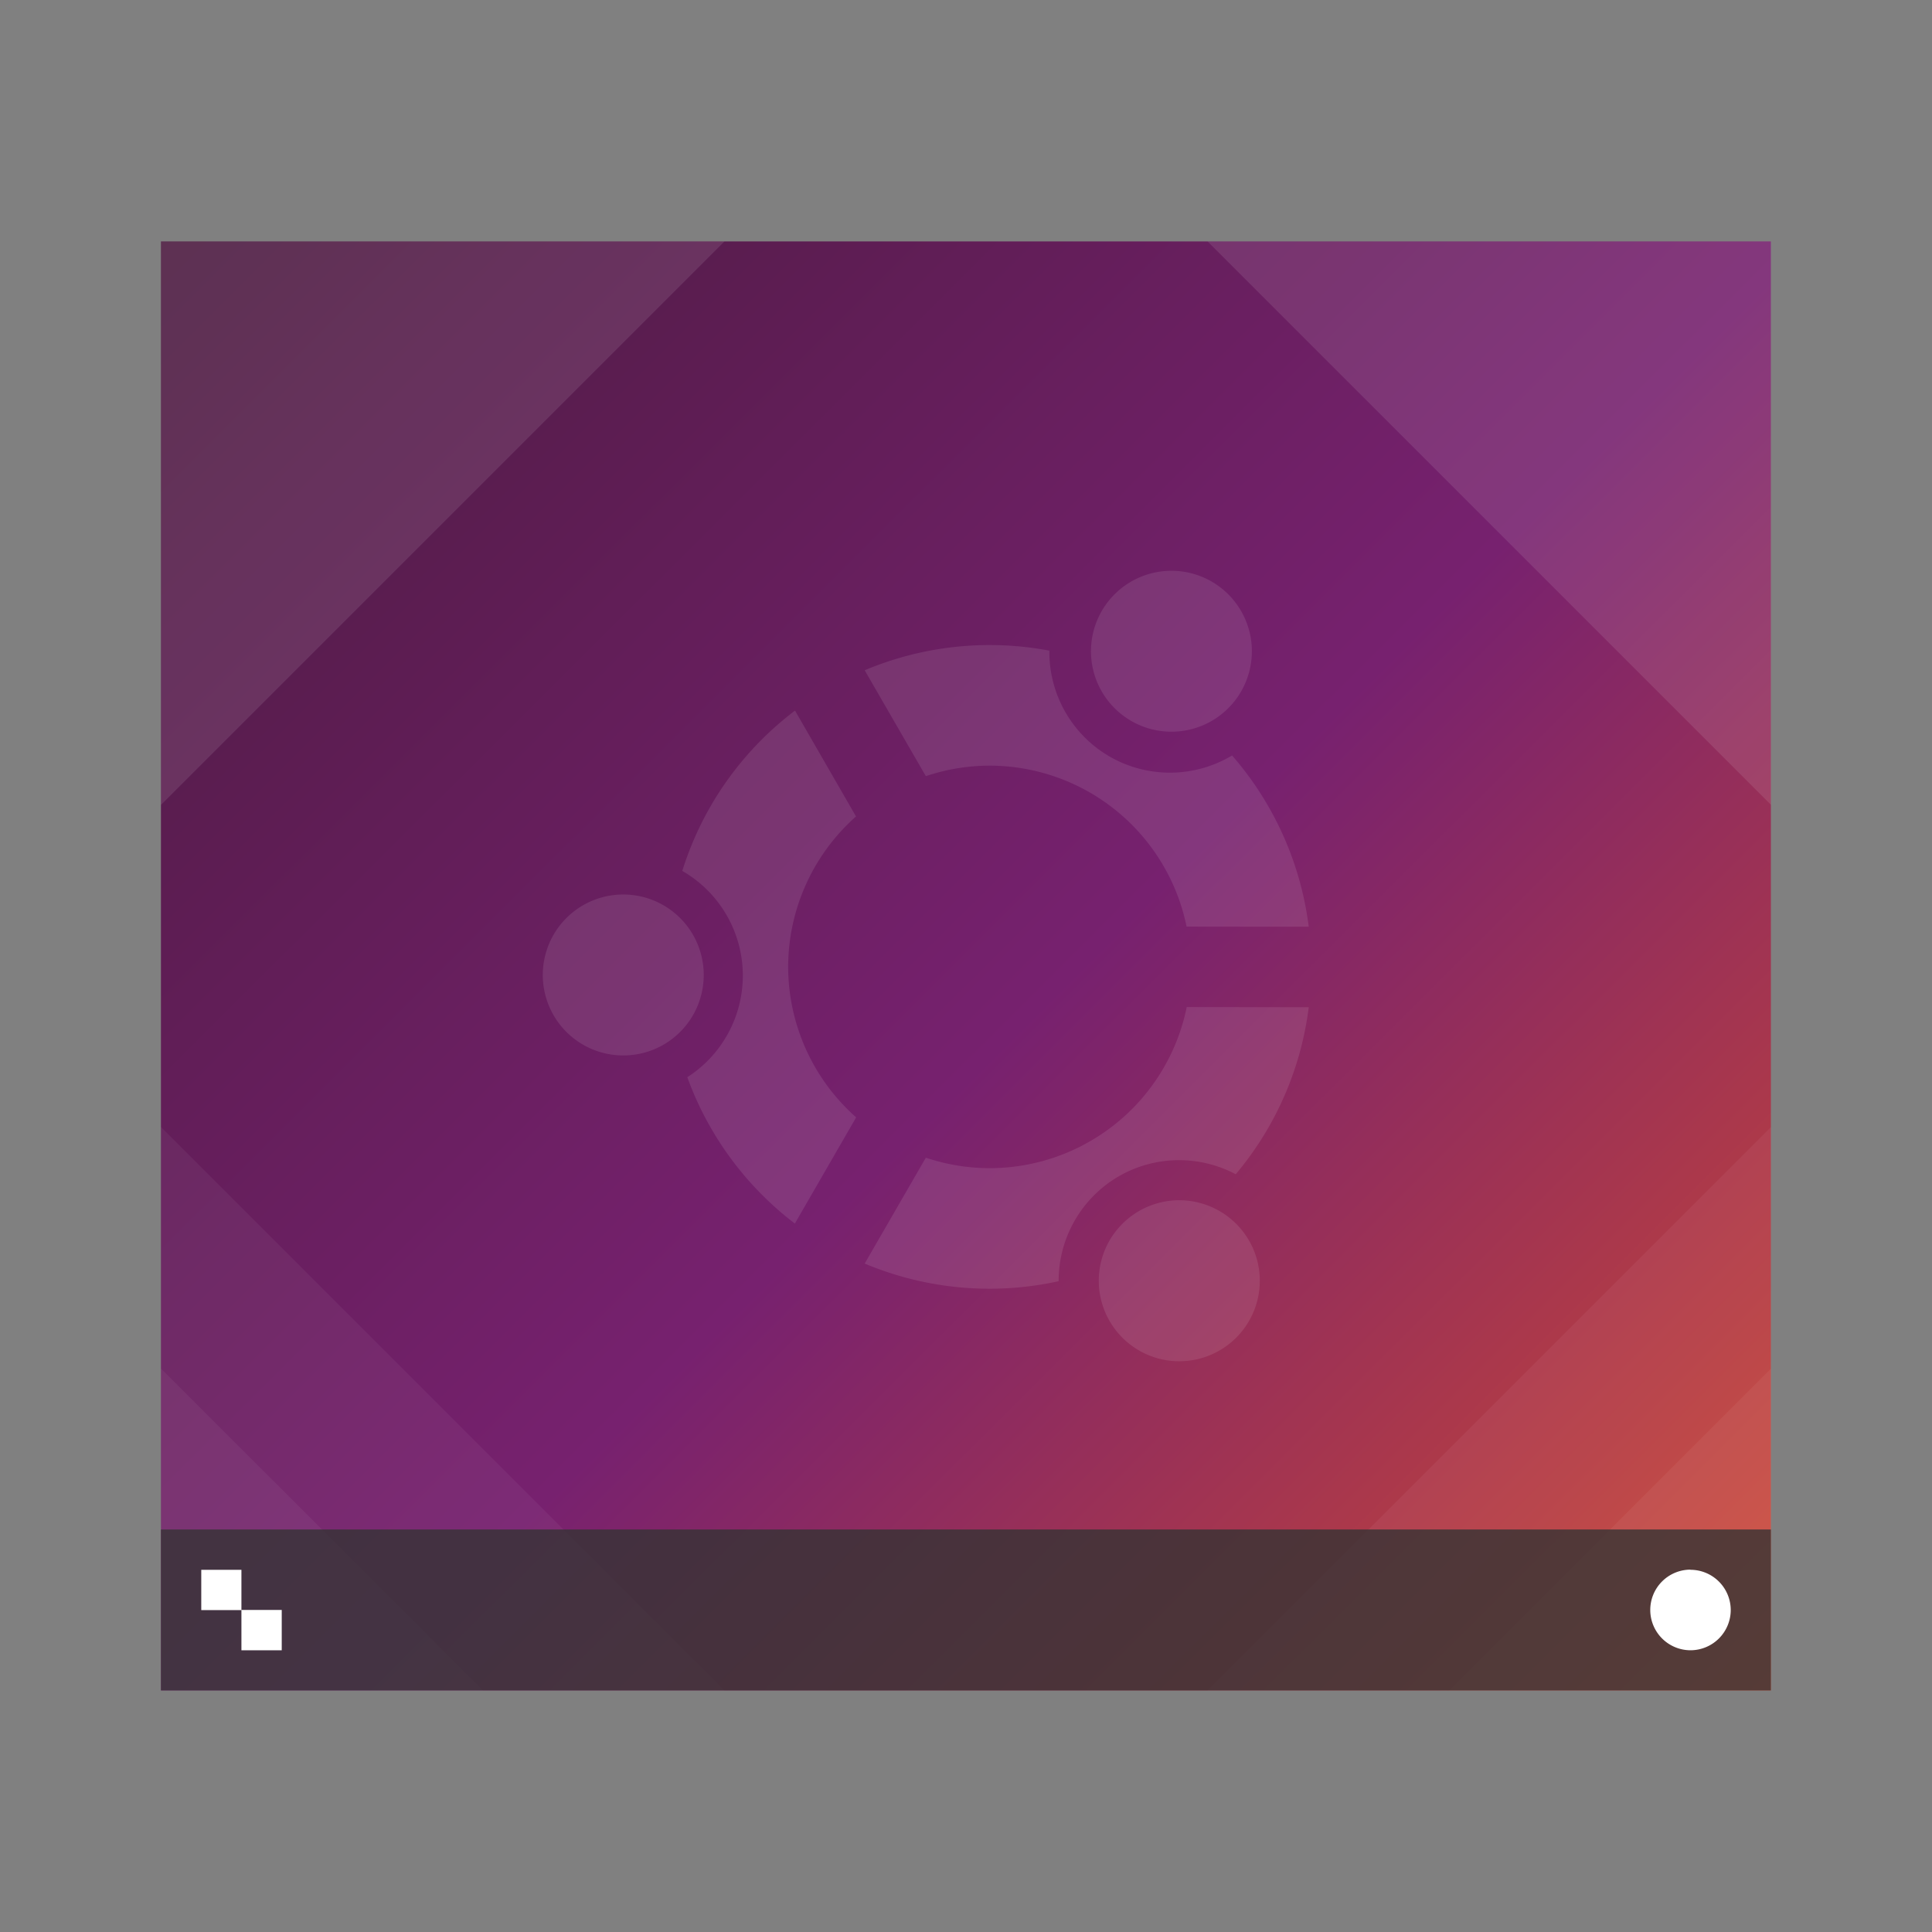 <?xml version="1.0" encoding="UTF-8" standalone="no"?>
<!-- Created with Inkscape (http://www.inkscape.org/) -->

<svg
   width="48"
   height="48"
   viewBox="0 0 12.7 12.7"
   version="1.1"
   id="svg5"
   sodipodi:docname="user-desktop.svg"
   inkscape:version="1.1.1 (3bf5ae0d25, 2021-09-20, custom)"
   xmlns:inkscape="http://www.inkscape.org/namespaces/inkscape"
   xmlns:sodipodi="http://sodipodi.sourceforge.net/DTD/sodipodi-0.dtd"
   xmlns:xlink="http://www.w3.org/1999/xlink"
   xmlns="http://www.w3.org/2000/svg"
   xmlns:svg="http://www.w3.org/2000/svg">
  <rect x="0" y="0" width="12.7" height="12.7" fill="#808080" stroke="none"/>
  <sodipodi:namedview
     id="namedview7"
     pagecolor="#ffffff"
     bordercolor="#666666"
     borderopacity="1.0"
     inkscape:pageshadow="2"
     inkscape:pageopacity="0.0"
     inkscape:pagecheckerboard="0"
     inkscape:document-units="px"
     showgrid="false"
     units="px"
     height="48px"
     showguides="true"
     inkscape:zoom="8"
     inkscape:cx="12.25"
     inkscape:cy="22.6875"
     inkscape:window-width="1920"
     inkscape:window-height="1007"
     inkscape:window-x="0"
     inkscape:window-y="0"
     inkscape:window-maximized="1"
     inkscape:current-layer="svg5" />
  <defs
     id="defs2">
    <linearGradient
       inkscape:collect="always"
       id="linearGradient1040">
      <stop
         style="stop-color:#e95420;stop-opacity:1;"
         offset="0"
         id="stop1036" />
      <stop
         style="stop-color:#77216f;stop-opacity:1"
         offset="0.473"
         id="stop1364" />
      <stop
         style="stop-color:#411934;stop-opacity:1"
         offset="1"
         id="stop1038" />
    </linearGradient>
    <linearGradient
       inkscape:collect="always"
       xlink:href="#linearGradient1040"
       id="linearGradient1042"
       x1="12.64"
       y1="12.756"
       x2="0.019"
       y2="0.108"
       gradientUnits="userSpaceOnUse" />
  </defs>
  <rect
     style="fill:url(#linearGradient1042);fill-opacity:1;stroke-width:0.466"
     id="rect846"
     width="10.583"
     height="9.525"
     x="1.058"
     y="1.587" />
  <path
     id="rect5680"
     style="fill:#ffffff;fill-opacity:0.1;stroke-width:0.371"
     d="m 7.938,1.587 h 3.704 l 0,3.704 z"
     sodipodi:nodetypes="cccc" />
  <path
     id="rect5820-1"
     style="fill:#ffffff;fill-opacity:0.05;stroke-width:0.437"
     d="m 11.642,7.408 v 3.704 l -3.704,0 z"
     sodipodi:nodetypes="cccc" />
  <path
     id="rect5820"
     style="fill:#ffffff;fill-opacity:0.05;stroke-width:0.159"
     d="M 11.642,8.996 V 11.112 H 9.525 Z"
     sodipodi:nodetypes="cccc" />
  <path
     id="rect5680-2"
     style="fill:#ffffff;fill-opacity:0.1;stroke-width:0.371"
     d="m 4.762,1.587 -3.704,0 v 3.704 z"
     sodipodi:nodetypes="cccc" />
  <path
     id="rect5820-1-7"
     style="fill:#ffffff;fill-opacity:0.05;stroke-width:0.437"
     d="M 1.058,7.408 V 11.112 H 4.762 Z"
     sodipodi:nodetypes="cccc" />
  <path
     id="rect5820-0"
     style="fill:#ffffff;fill-opacity:0.05;stroke-width:0.159"
     d="M 1.058,8.996 V 11.112 H 3.175 Z"
     sodipodi:nodetypes="cccc" />
  <rect
     style="fill:#333333;fill-opacity:0.784;stroke-width:0.267"
     id="rect6291"
     width="10.583"
     height="1.058"
     x="1.058"
     y="10.054" />
  <path
     id="rect6449"
     style="fill:#ffffff;fill-opacity:1;stroke-width:0.11"
     d="m 1.323,10.319 v 0.265 H 1.587 V 10.319 Z M 1.587,10.583 v 0.265 h 0.265 v -0.265 z m 9.525,-0.265 A 0.265,0.265 0 0 0 10.848,10.583 0.265,0.265 0 0 0 11.113,10.848 0.265,0.265 0 0 0 11.377,10.583 0.265,0.265 0 0 0 11.113,10.319 Z" />
  <path
     id="path8991-6"
     style="fill:#ffffff;fill-opacity:0.1;stroke-width:0.223"
     d="M 8.017,8.877 A 0.529,0.529 0 0 0 8.21,8.154 0.529,0.529 0 0 0 7.487,7.961 0.529,0.529 0 0 0 7.294,8.684 0.529,0.529 0 0 0 8.017,8.877 Z M 6.959,8.422 A 0.794,0.794 0 0 1 7.355,7.732 0.794,0.794 0 0 1 8.123,7.719 2.117,2.117 0 0 0 8.337,7.414 2.117,2.117 0 0 0 8.603,6.621 L 7.801,6.62 A 1.323,1.323 0 0 1 6.504,7.679 1.323,1.323 0 0 1 6.086,7.61 L 5.684,8.306 A 2.117,2.117 0 0 0 6.959,8.422 Z M 5.225,8.043 5.628,7.345 A 1.323,1.323 0 0 1 5.181,6.356 1.323,1.323 0 0 1 5.627,5.367 L 5.226,4.671 A 2.117,2.117 0 0 0 4.672,5.298 2.117,2.117 0 0 0 4.485,5.725 0.794,0.794 0 0 1 4.883,6.413 0.794,0.794 0 0 1 4.518,7.081 2.117,2.117 0 0 0 5.225,8.043 Z M 8.603,6.092 A 2.117,2.117 0 0 0 8.099,4.966 0.794,0.794 0 0 1 7.294,4.973 0.794,0.794 0 0 1 6.898,4.277 2.117,2.117 0 0 0 5.684,4.406 l 0.402,0.696 A 1.323,1.323 0 0 1 6.504,5.033 1.323,1.323 0 0 1 7.8,6.091 Z M 4.362,6.867 A 0.529,0.529 0 0 0 4.626,6.409 0.529,0.529 0 0 0 4.097,5.88 0.529,0.529 0 0 0 3.568,6.409 0.529,0.529 0 0 0 4.097,6.938 0.529,0.529 0 0 0 4.362,6.867 Z M 7.965,4.739 A 0.529,0.529 0 0 0 8.158,4.546 0.529,0.529 0 0 0 7.965,3.823 0.529,0.529 0 0 0 7.242,4.017 0.529,0.529 0 0 0 7.436,4.739 0.529,0.529 0 0 0 7.965,4.739 Z" />
</svg>
